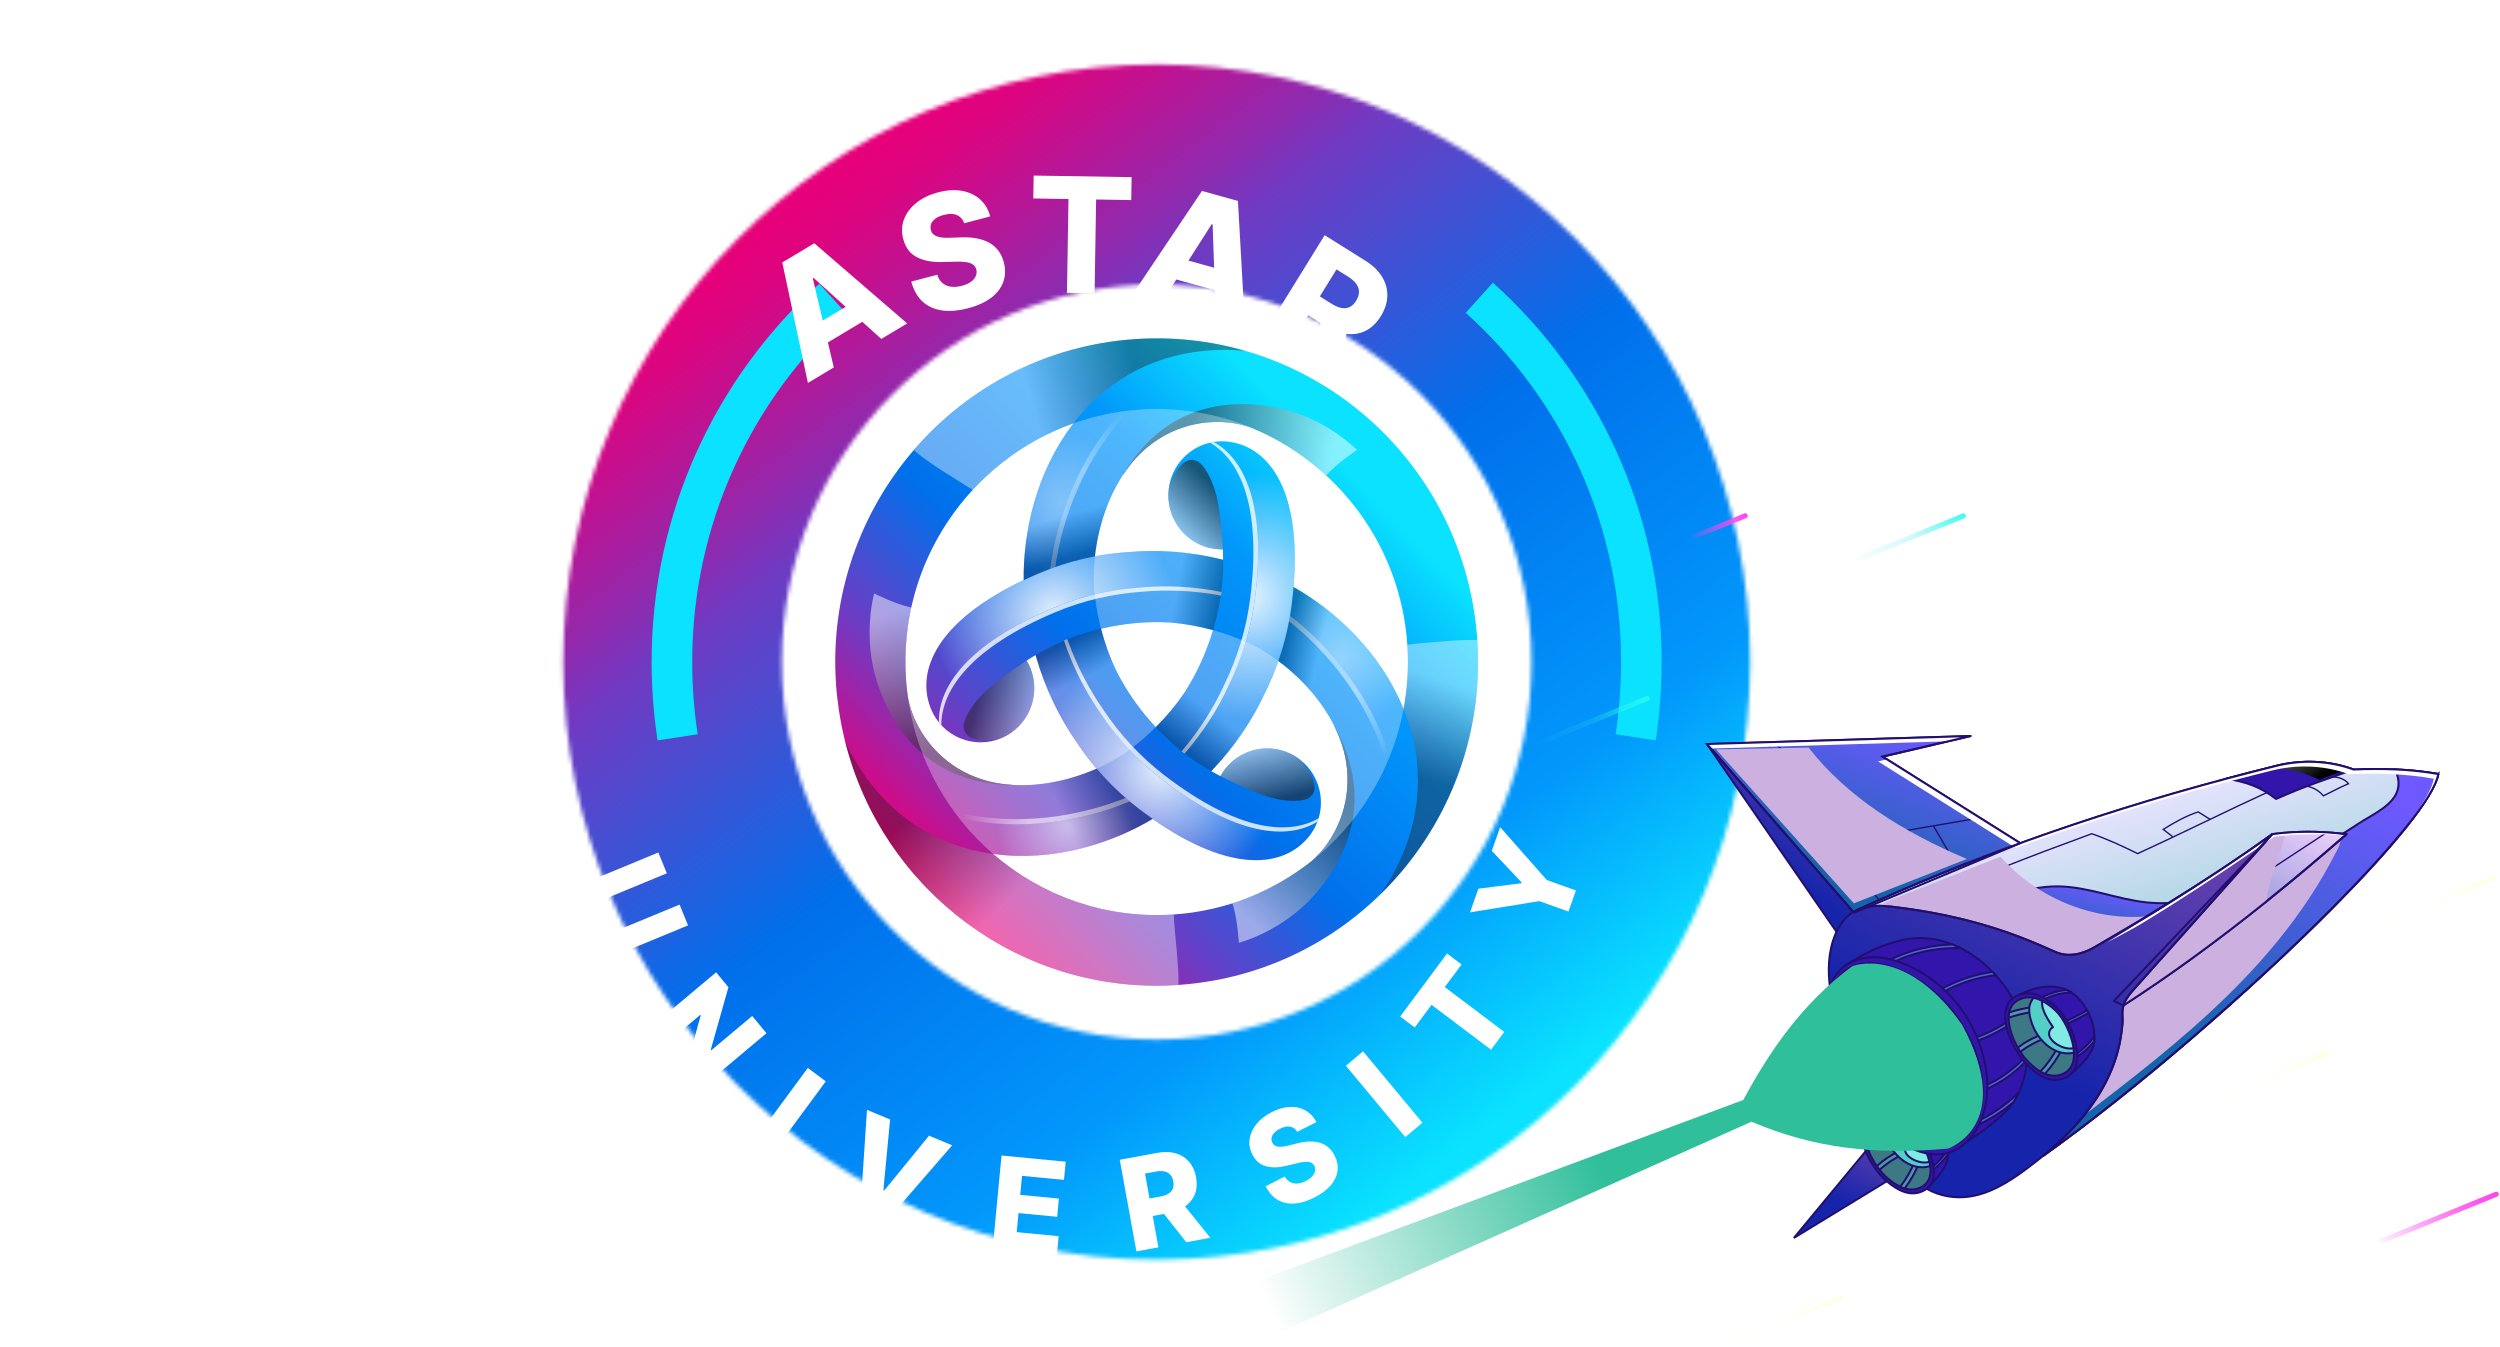 <svg width="616" height="332" viewBox="0 0 616 332" fill="none" xmlns="http://www.w3.org/2000/svg">
<g clip-path="url(#clip0_3768_6450)">
<path d="M285 325.248C373.918 325.248 446 252.663 446 163.124C446 73.585 373.918 1 285 1C196.082 1 124 73.585 124 163.124C124 252.663 196.082 325.248 285 325.248Z" fill="white"/>
<mask id="mask0_3768_6450" style="mask-type:luminance" maskUnits="userSpaceOnUse" x="138" y="15" width="294" height="296">
<path d="M285 15.882C204.244 15.882 138.779 81.805 138.779 163.124C138.779 244.444 204.244 310.366 285 310.366C365.756 310.366 431.221 244.444 431.221 163.124C431.221 81.805 365.756 15.882 285 15.882ZM285 256.129C233.992 256.129 192.64 214.489 192.64 163.124C192.64 111.76 233.992 70.12 285 70.12C336.008 70.12 377.36 111.76 377.36 163.124C377.36 214.489 336.008 256.129 285 256.129Z" fill="white"/>
</mask>
<g mask="url(#mask0_3768_6450)">
<path d="M441.06 11.092H130.897V330H441.06V11.092Z" fill="url(#paint0_linear_3768_6450)"/>
</g>
<path d="M166.974 181.677C166.045 175.629 165.562 169.432 165.562 163.124C165.562 127.574 180.878 95.626 205.23 73.609" stroke="#0AE2FF" stroke-width="10" stroke-miterlimit="10"/>
<path d="M364.496 73.361C389.005 95.386 404.438 127.441 404.438 163.124C404.438 169.435 403.955 175.629 403.026 181.677" stroke="#0AE2FF" stroke-width="10" stroke-miterlimit="10"/>
<g filter="url(#filter0_d_3768_6450)">
<path d="M212.752 49.672L219.071 79.35L225.446 75.53L223.994 69.373L232.471 64.295L237.154 68.515L243.529 64.695L220.646 44.939L212.748 49.67L212.752 49.672ZM222.728 63.99L220.278 53.595L220.47 53.479L228.379 60.606L222.728 63.99ZM265.993 46.761C265.392 45.962 264.642 45.314 263.748 44.813C262.854 44.315 261.818 43.955 260.639 43.734C259.461 43.513 258.152 43.433 256.706 43.496L254.191 43.58C253.527 43.612 252.919 43.603 252.367 43.555C251.816 43.507 251.331 43.41 250.914 43.265C250.496 43.12 250.153 42.911 249.886 42.644C249.619 42.377 249.441 42.032 249.349 41.609C249.226 41.1 249.257 40.61 249.441 40.141C249.627 39.672 249.976 39.247 250.494 38.869C251.01 38.49 251.699 38.187 252.564 37.958C253.867 37.613 254.945 37.626 255.795 37.996C256.645 38.366 257.247 39.037 257.596 40.009L263.99 38.318C263.52 36.593 262.678 35.19 261.465 34.106C260.249 33.025 258.757 32.327 256.99 32.016C255.223 31.704 253.268 31.831 251.127 32.398C249.032 32.952 247.26 33.808 245.813 34.967C244.365 36.124 243.348 37.472 242.759 39.012C242.17 40.551 242.105 42.182 242.562 43.898C243.103 46.01 244.223 47.501 245.921 48.374C247.619 49.247 249.736 49.643 252.271 49.563L255.336 49.478C256.403 49.447 257.301 49.485 258.024 49.588C258.749 49.691 259.317 49.891 259.729 50.183C260.142 50.475 260.42 50.884 260.566 51.405C260.704 51.969 260.658 52.514 260.431 53.038C260.203 53.563 259.804 54.03 259.234 54.443C258.663 54.855 257.928 55.179 257.03 55.419C256.05 55.677 255.148 55.751 254.327 55.639C253.504 55.528 252.804 55.229 252.225 54.743C251.647 54.258 251.214 53.574 250.926 52.693L244.532 54.384C245.125 56.55 246.084 58.218 247.408 59.388C248.733 60.557 250.343 61.264 252.244 61.506C254.143 61.748 256.249 61.565 258.559 60.953C260.861 60.345 262.741 59.489 264.197 58.387C265.655 57.284 266.655 55.989 267.198 54.499C267.742 53.01 267.79 51.386 267.341 49.628C267.042 48.517 266.591 47.562 265.987 46.763L265.993 46.761ZM274.601 33.9L283.274 34.041L282.903 57.154L289.708 57.266L290.08 34.155L298.738 34.296L298.83 28.652L274.693 28.259L274.601 33.902V33.9ZM316.17 32.043L299.292 57.192L306.444 59.178L309.849 53.858L319.358 56.496L319.579 62.821L326.731 64.806L325.029 34.502L316.168 32.043H316.17ZM312.826 49.207L318.574 40.227L318.79 40.286L319.163 50.966L312.826 49.207ZM360.515 53.162C359.598 51.677 358.232 50.366 356.416 49.228L346.4 42.949L331.308 67.366L337.17 71.039L342.335 62.682L345.337 64.562L344.604 75.698L350.998 79.705L351.714 67.259C353.431 67.482 355.017 67.236 356.471 66.521C357.935 65.801 359.188 64.594 360.235 62.901C361.267 61.23 361.799 59.562 361.837 57.892C361.873 56.222 361.432 54.645 360.515 53.16V53.162ZM354.16 59.096C353.695 59.851 353.158 60.372 352.552 60.66C351.946 60.949 351.274 61.022 350.534 60.883C349.793 60.745 348.98 60.398 348.096 59.844L345.207 58.033L349.318 51.38L352.207 53.191C353.083 53.74 353.745 54.327 354.19 54.954C354.635 55.581 354.858 56.239 354.858 56.927C354.858 57.617 354.626 58.338 354.158 59.093L354.16 59.096Z" fill="white"/>
</g>
<g filter="url(#filter1_d_3768_6450)">
<path d="M187.45 207.894L174.294 213.33C173.567 213.63 172.853 213.736 172.151 213.645C171.449 213.555 170.818 213.29 170.26 212.846C169.702 212.402 169.268 211.796 168.955 211.031C168.641 210.263 168.529 209.522 168.614 208.809C168.7 208.096 168.963 207.461 169.402 206.904C169.84 206.346 170.423 205.919 171.15 205.618L184.306 200.183L182.215 195.053L168.616 200.671C167.045 201.321 165.83 202.259 164.971 203.485C164.113 204.712 163.641 206.132 163.555 207.741C163.469 209.35 163.793 211.058 164.528 212.861C165.255 214.644 166.21 216.077 167.394 217.162C168.579 218.247 169.905 218.927 171.376 219.198C172.846 219.472 174.367 219.282 175.938 218.632L189.536 213.014L187.45 207.894ZM205.345 235.334L195.256 243.794L195.135 243.647L199.486 228.247L196.453 224.579L178.942 239.263L182.466 243.525L192.571 235.05L192.663 235.161L188.36 250.653L191.352 254.269L208.863 239.585L205.345 235.332V235.334ZM205.468 266.57L209.892 269.875L223.47 251.446L219.046 248.142L205.468 266.57ZM237.829 278.402L237.654 278.329L239.321 260.836L233.624 258.466L232.024 282.63L238.8 285.451L254.611 267.203L248.915 264.833L237.829 278.404V278.402ZM264.606 292.556L280.423 294.077L280.849 289.593L270.516 288.6L270.961 283.905L280.486 284.82L280.912 280.325L271.387 279.41L271.832 274.725L282.165 275.718L282.592 271.234L266.775 269.713L264.608 292.556H264.606ZM314.42 279.244C314.9 278.028 314.998 276.637 314.714 275.072C314.434 273.531 313.86 272.256 312.991 271.25C312.122 270.245 311.021 269.551 309.688 269.17C308.356 268.789 306.852 268.754 305.172 269.063L295.912 270.769L300.013 293.341L305.431 292.342L304.028 284.616L306.802 284.105L312.304 291.076L318.213 289.986L312.003 282.249C313.135 281.452 313.941 280.451 314.418 279.244H314.42ZM308.982 277.9C308.778 278.396 308.42 278.804 307.909 279.122C307.397 279.439 306.733 279.675 305.916 279.824L303.246 280.316L302.129 274.166L304.8 273.674C305.611 273.524 306.313 273.514 306.91 273.644C307.508 273.773 307.99 274.042 308.358 274.448C308.725 274.854 308.974 275.407 309.099 276.105C309.227 276.804 309.187 277.401 308.984 277.897L308.982 277.9ZM347.326 267.729C346.722 267.208 346.031 266.827 345.249 266.589C344.468 266.352 343.601 266.244 342.645 266.272C341.69 266.299 340.654 266.457 339.536 266.749L337.587 267.239C337.074 267.376 336.597 267.471 336.161 267.527C335.722 267.582 335.329 267.588 334.978 267.546C334.627 267.502 334.327 267.399 334.074 267.235C333.821 267.071 333.625 266.831 333.483 266.518C333.301 266.141 333.245 265.754 333.312 265.357C333.378 264.959 333.581 264.568 333.921 264.187C334.262 263.804 334.749 263.451 335.384 263.127C336.342 262.639 337.186 262.466 337.911 262.612C338.636 262.757 339.217 263.179 339.651 263.878L344.357 261.48C343.706 260.214 342.814 259.261 341.686 258.621C340.558 257.982 339.279 257.689 337.849 257.744C336.418 257.799 334.914 258.228 333.339 259.031C331.797 259.818 330.556 260.784 329.62 261.93C328.683 263.076 328.114 264.301 327.912 265.601C327.709 266.901 327.928 268.184 328.572 269.446C329.345 271.002 330.466 271.976 331.937 272.372C333.408 272.765 335.125 272.717 337.09 272.226L339.465 271.644C340.295 271.44 340.999 271.318 341.581 271.276C342.164 271.234 342.64 271.293 343.01 271.452C343.38 271.61 343.666 271.881 343.867 272.264C344.067 272.681 344.124 273.114 344.032 273.562C343.942 274.01 343.708 274.444 343.332 274.86C342.956 275.279 342.436 275.655 341.776 275.992C341.055 276.36 340.364 276.568 339.703 276.621C339.043 276.673 338.448 276.558 337.915 276.276C337.383 275.994 336.932 275.533 336.56 274.894L331.853 277.292C332.676 278.882 333.702 280.02 334.93 280.71C336.159 281.4 337.533 281.677 339.054 281.547C340.577 281.416 342.187 280.918 343.89 280.051C345.584 279.189 346.908 278.204 347.861 277.098C348.815 275.994 349.379 274.814 349.557 273.56C349.734 272.306 349.5 271.032 348.857 269.736C348.439 268.92 347.927 268.251 347.326 267.729ZM351.629 247.605L366.266 265.192L370.487 261.629L355.85 244.042L351.629 247.605ZM380.132 222.644L376.551 219.943L365.004 235.466L368.584 238.167L372.733 232.589L387.39 243.645L390.645 239.267L375.987 228.212L380.129 222.642L380.132 222.644ZM401.137 201.843L389.636 188.81L387.572 194.647L394.94 202.438L394.873 202.627L384.274 203.976L382.21 209.813L399.303 207.034L406.472 209.604L408.308 204.411L401.139 201.841L401.137 201.843Z" fill="white"/>
</g>
<path d="M364.012 157.712C361.043 113.771 323.262 80.572 279.625 83.561C257.886 85.05 238.8 95.241 225.482 110.525L225.444 110.498C225.354 110.622 225.271 110.746 225.181 110.872C211.95 126.229 204.509 146.65 205.988 168.538C206.128 170.623 206.373 172.676 206.667 174.71C206.68 174.803 206.694 174.893 206.707 174.986C206.905 176.328 207.137 177.657 207.4 178.976C207.4 178.976 207.4 178.976 207.4 178.978C207.404 179.001 207.411 179.026 207.415 179.049C207.655 180.244 207.923 181.426 208.213 182.598V182.602C217.36 219.333 251.534 245.346 290.37 242.687C334.007 239.698 366.976 201.653 364.007 157.712H364.012ZM346.772 158.892C347.138 164.302 346.799 169.599 345.843 174.695C345.83 174.666 345.822 174.636 345.809 174.607C340.067 160.474 328.71 150.272 318.723 144.635C320.745 120.689 312.678 110.601 303.545 108.958C303.296 108.91 303.048 108.87 302.793 108.838C295.547 107.902 288.919 113.06 287.991 120.357C287.062 127.653 292.184 134.328 299.43 135.264C300.063 135.344 300.687 135.367 301.306 135.356C301.345 136.164 301.37 137.024 301.379 137.92C292.936 135.813 285.044 135.401 277.848 136.053C275.157 136.234 272.465 136.574 269.787 137.079C270.685 128.993 273.697 119.915 279.544 113.272C285.194 106.85 293.598 103.169 302.762 104.114C304.5 104.292 306.352 104.722 308.021 105.287C308.099 105.313 308.18 105.336 308.255 105.361C308.255 105.361 308.257 105.357 308.26 105.357C329.489 114.065 345.111 134.353 346.77 158.894L346.772 158.892ZM291.572 171.073C291.572 171.073 291.559 171.09 291.555 171.098C289.664 173.843 287.417 176.548 284.778 179.167C280.824 174.931 277.647 170.366 275.237 165.646C275.113 165.394 274.982 165.152 274.861 164.895C274.856 164.887 274.852 164.876 274.848 164.868C273.432 161.847 272.229 158.532 271.297 154.921C276.924 153.587 282.443 153.097 287.713 153.356C287.993 153.375 288.265 153.379 288.547 153.404C288.557 153.404 288.568 153.404 288.578 153.406C291.879 153.682 295.325 154.287 298.891 155.278C297.224 160.85 294.887 165.907 292.031 170.373C291.874 170.606 291.734 170.842 291.574 171.075L291.572 171.073ZM264.51 104.299C264.496 104.318 264.479 104.337 264.464 104.356C255.185 116.423 252.088 131.419 252.232 142.946C230.629 153.156 225.985 165.236 229.139 174.018C229.223 174.258 229.313 174.498 229.411 174.733C232.229 181.521 239.978 184.72 246.719 181.883C253.46 179.045 256.637 171.241 253.819 164.454C253.573 163.862 253.278 163.305 252.961 162.771C253.644 162.327 254.377 161.87 255.156 161.41C257.565 169.828 261.13 176.948 265.289 182.897C266.787 185.149 268.425 187.322 270.192 189.401C262.787 192.661 253.473 194.575 244.833 192.798C236.484 191.081 229.118 185.593 225.348 177.129C224.634 175.524 224.076 173.694 223.727 171.954C223.512 170.436 223.332 168.907 223.228 167.352C221.298 138.785 238.898 113.352 264.512 104.297L264.51 104.299ZM289.201 225.328C272.354 226.482 256.606 220.696 244.706 210.41C259.722 212.467 274.169 207.671 284.01 201.784C303.601 215.53 316.316 213.54 322.295 206.396C322.46 206.205 322.621 206.007 322.775 205.801C327.204 199.949 326.082 191.59 320.271 187.133C314.459 182.674 306.158 183.803 301.73 189.655C301.345 190.166 301.013 190.7 300.71 191.245C299.992 190.875 299.238 190.465 298.459 190.021C304.497 183.709 308.803 177.028 311.842 170.421C313.033 167.983 314.085 165.465 314.99 162.878C321.501 167.703 327.809 174.874 330.602 183.301C333.299 191.441 332.265 200.608 326.869 208.128C325.846 209.554 324.551 210.955 323.23 212.128C323.212 212.145 323.193 212.164 323.174 212.181C313.734 219.65 302.058 224.448 289.203 225.328H289.201Z" fill="url(#paint1_linear_3768_6450)"/>
<path style="mix-blend-mode:overlay" opacity="0.9" d="M303.547 108.958C303.299 108.91 303.05 108.87 302.795 108.838C301.513 108.672 300.253 108.708 299.037 108.901C306.614 113.051 312.137 124.616 309.233 147.426C308.27 154.982 306.039 162.171 302.818 168.768C300.207 174.441 296.656 180.166 291.883 185.671C294.176 187.402 296.411 188.852 298.459 190.021C304.498 183.709 308.803 177.028 311.842 170.421C315.063 163.825 317.294 156.635 318.257 149.079C321.714 121.919 313.225 110.698 303.549 108.958H303.547Z" fill="url(#paint2_radial_3768_6450)"/>
<g style="mix-blend-mode:overlay" opacity="0.8">
<path d="M309.233 147.426C312.137 124.616 306.614 113.051 299.037 108.901C298.741 108.947 298.45 109.013 298.162 109.078C305.58 113.371 310.917 124.925 308.051 147.426C307.088 154.982 304.857 162.171 301.636 168.768C299.113 174.254 295.699 179.786 291.16 185.122C291.402 185.309 291.641 185.49 291.881 185.671C296.656 180.168 300.207 174.441 302.816 168.768C306.037 162.171 308.268 154.982 309.231 147.426H309.233Z" fill="white"/>
</g>
<path style="mix-blend-mode:overlay" opacity="0.5" d="M280.436 199.163C279.723 198.616 279.038 198.044 278.353 197.474C267.173 202.171 251.674 205.116 236.283 201.521C238.802 204.756 241.616 207.743 244.706 210.412C259.722 212.469 274.169 207.673 284.01 201.786C282.842 200.965 281.654 200.099 280.436 199.165V199.163Z" fill="url(#paint3_radial_3768_6450)"/>
<path style="mix-blend-mode:overlay" opacity="0.6" d="M278.353 197.474C278.011 197.188 277.666 196.906 277.33 196.613C266.064 201.146 250.494 203.858 235.139 200.002C235.513 200.513 235.893 201.02 236.281 201.519C251.672 205.115 267.172 202.171 278.351 197.471L278.353 197.474Z" fill="url(#paint4_linear_3768_6450)"/>
<path style="mix-blend-mode:overlay" opacity="0.9" d="M229.143 174.033C229.227 174.273 229.317 174.512 229.415 174.748C229.914 175.949 230.574 177.03 231.347 177.994C231.128 169.311 238.311 158.711 259.382 149.839C266.361 146.9 273.659 145.251 280.943 144.761C287.126 144.202 293.827 144.435 300.948 145.846C301.291 142.982 301.421 140.306 301.402 137.937C292.952 135.828 285.054 135.413 277.854 136.065C270.57 136.555 263.271 138.205 256.292 141.143C231.205 151.709 225.799 164.721 229.141 174.031L229.143 174.033Z" fill="url(#paint5_radial_3768_6450)"/>
<g style="mix-blend-mode:overlay" opacity="0.8">
<path d="M259.382 149.841C238.312 158.713 231.128 169.313 231.347 177.996C231.535 178.229 231.736 178.452 231.939 178.671C231.922 170.055 239.189 159.624 259.973 150.872C266.952 147.933 274.251 146.284 281.535 145.794C287.513 145.253 293.98 145.461 300.836 146.753C300.878 146.448 300.911 146.149 300.947 145.851C293.826 144.439 287.127 144.206 280.941 144.765C273.658 145.255 266.359 146.904 259.38 149.843L259.382 149.841Z" fill="white"/>
</g>
<path style="mix-blend-mode:overlay" opacity="0.4" d="M318.276 149.084C318.163 149.978 318.013 150.861 317.864 151.744C327.494 159.146 337.777 171.191 342.379 186.409C343.902 182.594 345.063 178.648 345.815 174.62C340.077 160.495 328.728 150.295 318.744 144.656C318.623 146.084 318.472 147.554 318.278 149.084H318.276Z" fill="url(#paint6_radial_3768_6450)"/>
<path style="mix-blend-mode:overlay" opacity="0.5" d="M317.864 151.747C317.789 152.188 317.718 152.63 317.635 153.07C327.166 160.627 337.282 172.851 341.644 188.168C341.897 187.585 342.141 187.001 342.377 186.412C337.775 171.193 327.492 159.149 317.862 151.747H317.864Z" fill="url(#paint7_linear_3768_6450)"/>
<path style="mix-blend-mode:overlay" opacity="0.9" d="M322.303 206.378C322.468 206.186 322.629 205.989 322.783 205.782C323.567 204.747 324.168 203.631 324.609 202.474C317.252 207.007 304.543 206.041 286.379 192.104C280.363 187.486 275.295 181.946 271.232 175.84C267.658 170.726 264.51 164.767 262.164 157.851C259.528 158.985 257.164 160.209 255.135 161.41C257.544 169.834 261.139 176.927 265.3 182.88C269.363 188.988 274.43 194.529 280.446 199.144C302.076 215.74 315.97 213.946 322.305 206.378H322.303Z" fill="url(#paint8_radial_3768_6450)"/>
<g style="mix-blend-mode:overlay" opacity="0.8">
<path d="M286.379 192.103C304.543 206.041 317.252 207.006 324.609 202.473C324.716 202.192 324.808 201.908 324.893 201.622C317.492 205.942 304.888 204.821 286.968 191.073C280.952 186.456 275.884 180.915 271.821 174.809C268.366 169.866 265.314 164.121 262.994 157.497C262.712 157.613 262.438 157.733 262.16 157.853C264.506 164.767 267.656 170.728 271.228 175.842C275.291 181.95 280.358 187.491 286.374 192.106L286.379 192.103Z" fill="white"/>
</g>
<path style="mix-blend-mode:overlay" opacity="0.3" d="M256.282 141.122C257.107 140.775 257.943 140.463 258.776 140.15C260.326 128.051 265.544 113.062 276.331 101.438C272.289 102.019 268.314 102.978 264.473 104.337C255.194 116.404 252.096 131.4 252.24 142.927C253.529 142.317 254.87 141.715 256.282 141.12V141.122Z" fill="url(#paint9_radial_3768_6450)"/>
<path style="mix-blend-mode:overlay" opacity="0.4" d="M258.776 140.15C259.194 139.995 259.61 139.835 260.028 139.69C261.761 127.599 267.215 112.666 278.207 101.2C277.58 101.27 276.954 101.35 276.331 101.438C265.542 113.062 260.326 128.051 258.776 140.15Z" fill="url(#paint10_linear_3768_6450)"/>
<path style="mix-blend-mode:multiply" opacity="0.4" d="M279.625 83.561C257.886 85.05 238.8 95.241 225.482 110.525C225.381 110.641 225.281 110.756 225.181 110.872C227.773 113.461 236.248 118.569 239.684 120.697C246.429 113.394 254.906 107.696 264.512 104.299C265.183 103.428 265.878 102.57 266.616 101.732C275.562 91.566 287.778 86.194 301.949 86.194C303.526 86.194 306.739 86.447 306.808 86.453C298.218 83.969 289.063 82.915 279.629 83.561H279.625Z" fill="url(#paint11_linear_3768_6450)"/>
<path style="mix-blend-mode:multiply" opacity="0.4" d="M289.201 225.328C272.354 226.482 256.606 220.696 244.706 210.41C243.599 210.258 242.487 210.075 241.376 209.846C228.16 207.126 217.431 199.16 210.346 186.803C209.556 185.427 208.852 184.026 208.215 182.602C217.362 219.333 251.536 245.346 290.373 242.685C290.546 238.657 289.366 229.314 289.201 225.325V225.328Z" fill="url(#paint12_linear_3768_6450)"/>
<path style="mix-blend-mode:multiply" opacity="0.4" d="M364.012 157.712C361.578 157.462 349.695 158.406 346.772 158.892C347.138 164.302 346.799 169.599 345.843 174.695C346.252 175.709 346.641 176.738 346.992 177.792C351.261 190.675 349.774 204.015 342.688 216.373C341.913 217.724 341.08 219.015 340.192 220.26C340.176 220.283 340.157 220.311 340.142 220.332C340.142 220.332 340.178 220.3 340.198 220.281C356.285 204.522 365.654 182.026 364.012 157.712Z" fill="url(#paint13_linear_3768_6450)"/>
<path style="mix-blend-mode:multiply" opacity="0.5" d="M302.764 104.114C304.502 104.292 306.355 104.722 308.024 105.287C308.101 105.313 308.182 105.336 308.258 105.361C308.258 105.361 308.26 105.357 308.262 105.357C315.095 108.159 321.34 112.168 326.732 117.124C326.744 117.134 326.755 117.14 326.767 117.151C329.366 114.16 334.371 110.872 334.371 110.872C334.371 110.872 326.709 102.98 314.99 100.531C306.787 98.817 288.282 97.155 276.613 117.153C276.613 117.153 276.659 117.109 276.728 117.046C277.591 115.731 278.51 114.454 279.548 113.274C285.199 106.852 293.602 103.171 302.766 104.116L302.764 104.114Z" fill="url(#paint14_linear_3768_6450)"/>
<path style="mix-blend-mode:multiply" opacity="0.5" d="M326.867 208.121C325.844 209.548 324.549 210.948 323.229 212.122C323.168 212.177 323.107 212.236 323.047 212.288C323.047 212.288 323.047 212.293 323.049 212.295C317.223 216.851 310.654 220.294 303.693 222.52C303.679 222.526 303.666 222.53 303.652 222.536C304.926 226.3 305.25 232.307 305.25 232.307C305.25 232.307 315.867 229.57 323.834 220.576C329.412 214.278 340.092 198.974 328.729 178.797C328.729 178.797 328.743 178.86 328.764 178.951C329.462 180.36 330.101 181.799 330.598 183.294C333.295 191.435 332.261 200.602 326.865 208.121H326.867Z" fill="url(#paint15_linear_3768_6450)"/>
<path style="mix-blend-mode:multiply" opacity="0.5" d="M225.375 177.154C224.661 175.549 224.103 173.717 223.754 171.98C223.737 171.9 223.717 171.818 223.702 171.738C223.702 171.738 223.698 171.738 223.696 171.738C222.691 164.378 223.013 156.927 224.579 149.746C224.581 149.732 224.583 149.717 224.586 149.702C220.713 148.932 215.384 146.212 215.384 146.212C215.384 146.212 212.428 156.841 216.18 168.284C218.808 176.296 226.631 193.263 249.662 193.441C249.662 193.441 249.602 193.422 249.512 193.395C247.95 193.298 246.393 193.136 244.86 192.823C236.511 191.107 229.146 185.619 225.375 177.154Z" fill="url(#paint16_linear_3768_6450)"/>
<path style="mix-blend-mode:multiply" opacity="0.6" d="M299.432 135.264C300.065 135.344 300.69 135.367 301.308 135.356C301.308 135.356 300.894 127.071 299.883 122.818C298.872 118.567 297.383 115.75 295.745 114.158C294.573 113.016 290.87 111.594 287.991 120.354C287.062 127.651 292.184 134.326 299.43 135.262L299.432 135.264Z" fill="url(#paint17_linear_3768_6450)"/>
<path style="mix-blend-mode:multiply" opacity="0.5" d="M253.824 164.468C253.577 163.877 253.283 163.32 252.965 162.785C252.965 162.785 246.045 167.289 242.895 170.297C239.742 173.303 238.067 176.012 237.516 178.235C237.121 179.83 237.75 183.767 246.723 181.9C253.464 179.062 256.641 171.258 253.824 164.47V164.468Z" fill="url(#paint18_linear_3768_6450)"/>
<path style="mix-blend-mode:multiply" opacity="0.6" d="M301.74 189.634C301.356 190.145 301.024 190.68 300.721 191.224C300.721 191.224 308.055 195.006 312.216 196.252C316.377 197.497 319.544 197.604 321.733 196.973C323.302 196.521 326.374 194.003 320.279 187.112C314.468 182.653 306.167 183.782 301.738 189.634H301.74Z" fill="url(#paint19_linear_3768_6450)"/>
<path style="mix-blend-mode:multiply" opacity="0.3" d="M298.891 155.276C297.224 160.848 294.887 165.905 292.031 170.371C291.875 170.604 291.735 170.84 291.574 171.073C291.568 171.082 291.561 171.09 291.557 171.098C289.667 173.843 287.419 176.548 284.781 179.167C286.594 181.109 288.555 182.991 290.707 184.775C293.412 186.925 296.061 188.652 298.459 190.019C304.498 183.706 308.803 177.026 311.842 170.419C313.033 167.981 314.086 165.463 314.99 162.876C312.204 160.81 309.381 159.168 306.781 158.051C304.09 156.896 301.463 155.989 298.893 155.276H298.891Z" fill="url(#paint20_linear_3768_6450)"/>
<path style="mix-blend-mode:multiply" opacity="0.3" d="M244.706 210.41C259.723 212.467 274.169 207.671 284.01 201.784C282.842 200.963 281.654 200.097 280.436 199.163C276.638 196.247 273.219 192.964 270.192 189.403C262.787 192.663 253.473 194.577 244.833 192.8C236.484 191.083 229.118 185.595 225.348 177.131C224.634 175.526 224.076 173.696 223.727 171.957C225.908 187.373 233.635 200.841 244.706 210.41Z" fill="url(#paint21_linear_3768_6450)"/>
<path style="mix-blend-mode:multiply" opacity="0.3" d="M284.781 179.167C280.827 174.931 277.649 170.366 275.239 165.646C275.116 165.394 274.984 165.152 274.863 164.895C274.859 164.887 274.854 164.876 274.85 164.868C273.434 161.847 272.231 158.532 271.299 154.921C268.728 155.531 266.135 156.298 263.531 157.281C260.337 158.562 257.531 160.007 255.158 161.41C257.567 169.828 261.133 176.948 265.292 182.897C266.789 185.149 268.427 187.322 270.194 189.401C273.369 188.002 276.198 186.361 278.462 184.649C280.795 182.884 282.888 181.048 284.783 179.167H284.781Z" fill="url(#paint22_linear_3768_6450)"/>
<path style="mix-blend-mode:multiply" opacity="0.3" d="M264.464 104.356C255.185 116.423 252.088 131.419 252.232 142.946C253.525 142.334 254.872 141.728 256.291 141.13C260.692 139.277 265.218 137.939 269.791 137.079C270.689 128.993 273.701 119.915 279.548 113.272C285.198 106.85 293.602 103.169 302.766 104.114C304.504 104.292 306.357 104.722 308.026 105.287C308.103 105.313 308.184 105.336 308.26 105.361C308.26 105.361 308.262 105.357 308.264 105.357C299.821 101.892 290.492 100.256 280.799 100.921C275.107 101.31 269.651 102.483 264.512 104.301C264.498 104.32 264.481 104.339 264.466 104.358L264.464 104.356Z" fill="url(#paint23_linear_3768_6450)"/>
<path style="mix-blend-mode:multiply" opacity="0.3" d="M345.811 174.607C340.069 160.474 328.712 150.272 318.725 144.635C318.604 146.069 318.451 147.544 318.257 149.079C317.651 153.844 316.538 158.461 314.99 162.878C321.501 167.703 327.809 174.874 330.602 183.301C333.299 191.441 332.265 200.608 326.869 208.128C325.846 209.554 324.551 210.955 323.231 212.128C323.212 212.145 323.193 212.164 323.174 212.181C334.801 202.978 343.025 189.716 345.845 174.695C345.832 174.666 345.824 174.636 345.811 174.607Z" fill="url(#paint24_linear_3768_6450)"/>
<path style="mix-blend-mode:multiply" opacity="0.3" d="M269.743 146.671C270.094 149.588 270.627 152.329 271.297 154.921C276.924 153.587 282.443 153.097 287.713 153.356C287.993 153.375 288.265 153.379 288.547 153.404C288.557 153.404 288.568 153.404 288.578 153.406C291.879 153.682 295.325 154.288 298.891 155.278C299.654 152.729 300.289 150.083 300.746 147.317C301.243 143.88 301.402 140.699 301.381 137.923C292.938 135.815 285.046 135.403 277.85 136.055C275.159 136.236 272.467 136.576 269.789 137.081C269.405 140.55 269.4 143.84 269.741 146.673L269.743 146.671Z" fill="url(#paint25_linear_3768_6450)"/>
</g>
<path d="M420.602 183.331L485.587 181.351L463.872 186.434L497.778 207.752L456.813 224.9L420.602 183.331Z" fill="url(#paint26_linear_3768_6450)" stroke="#220E6E" stroke-width="0.5"/>
<path d="M452.52 229.608L420.603 183.331L456.813 224.9L452.52 229.608Z" fill="url(#paint27_linear_3768_6450)" stroke="#220E6E" stroke-width="0.5"/>
<path d="M600.801 190.705C599.809 196.348 589.462 208.862 574.876 223.562C554.664 243.936 526.313 268.497 503.461 284.775C508.383 280.728 512.907 276.177 516.404 270.867C518.799 267.23 520.688 263.239 521.824 259.025C522.405 256.892 522.707 254.746 522.947 252.552C523.144 250.72 522.637 248.924 523.402 247.166C524.014 245.755 525.054 244.579 526.081 243.429C532.997 235.684 539.907 227.938 546.818 220.188C551.18 215.305 555.543 210.414 559.905 205.527C551.574 211.533 543.037 217.146 534.338 222.518C528.311 226.251 522.204 229.861 516.037 233.424C514.489 234.315 512.802 234.98 511.089 235.198C509.532 235.391 507.954 235.229 506.433 234.556C502.526 232.812 498.605 231.151 494.557 229.739C490.863 228.458 487.122 227.365 483.354 226.452C477.706 225.075 471.98 224.091 466.184 223.418C463.649 223.13 461.035 223.051 458.6 223.812C458.308 223.903 458.019 224.013 457.739 224.139C483.948 212.15 513.484 201.248 548.562 191.876C552.61 190.801 556.732 189.743 560.928 188.699C567.174 187.156 573.761 187.392 579.807 189.573L579.912 189.612C583.325 189.455 586.7 189.433 590.039 189.577H590.044C593.685 189.735 597.274 190.097 600.801 190.718V190.705Z" fill="url(#paint28_linear_3768_6450)" stroke="#220E6E" stroke-width="0.5"/>
<path d="M494.561 229.73C490.867 228.449 487.126 227.356 483.358 226.443C490.771 222.146 498.635 218.317 507.102 218.409C514.493 218.483 521.535 221.578 528.887 222.347C530.714 222.54 532.537 222.588 534.347 222.509C528.319 226.242 522.212 229.852 516.045 233.415C514.497 234.307 512.81 234.971 511.097 235.19C509.541 235.382 507.963 235.22 506.441 234.547C502.534 232.803 498.613 231.142 494.565 229.73H494.561Z" fill="url(#paint29_linear_3768_6450)" stroke="#220E6E" stroke-width="0.5"/>
<path d="M600.801 190.705C599.809 196.348 589.462 208.862 574.876 223.562C554.664 243.936 526.313 268.497 503.461 284.775C508.383 280.728 512.907 276.177 516.404 270.867C518.799 267.23 520.687 263.239 521.824 259.025C522.405 256.892 522.707 254.746 522.947 252.552C523.144 250.72 522.637 248.924 523.402 247.166C524.014 245.755 525.054 244.579 526.081 243.429C532.996 235.684 539.907 227.938 546.818 220.188C553.978 217.946 560.915 214.401 567.581 210.917C572.249 208.478 576.812 205.833 581.192 202.909C584.431 200.754 590.17 198.341 590.905 194.123C591.171 192.576 590.848 190.928 590.039 189.577C593.681 189.73 597.269 190.093 600.797 190.709L600.801 190.705Z" fill="url(#paint30_linear_3768_6450)" stroke="#220E6E" stroke-width="0.5"/>
<g style="mix-blend-mode:multiply">
<path d="M549.265 244.92C537.721 256.298 524.809 266.176 511.932 276.024C515.298 267.802 518.663 259.58 522.025 251.358C522.912 249.186 523.817 246.992 525.176 245.081C526.947 242.594 529.416 240.706 531.86 238.879C537.577 234.604 543.395 230.456 549.204 226.308C553.82 223.016 558.436 219.725 563.048 216.429C565.316 214.812 567.585 213.194 569.853 211.573C571.938 210.082 574.286 207.787 576.629 206.839C576.935 206.716 576.419 208.272 576.432 208.233C576.135 209.077 575.615 209.903 575.208 210.698C574.412 212.25 573.582 213.78 572.712 215.292C568.175 223.191 562.645 230.504 556.57 237.275C554.214 239.897 551.77 242.446 549.261 244.92H549.265Z" fill="#CCB1E0"/>
</g>
<path d="M578.19 205.549C571.427 211.455 564.884 216.945 558.511 222.063C546.254 231.907 534.614 240.378 523.201 247.739L520.863 246.638L559.91 205.523C560.823 205.405 561.737 205.3 562.646 205.221C567.896 204.741 573.071 204.907 578.19 205.545V205.549Z" fill="url(#paint31_linear_3768_6450)" stroke="#220E6E" stroke-width="0.5"/>
<g style="mix-blend-mode:multiply">
<path d="M558.895 195.312C553.588 197.742 548.129 200.361 542.848 202.896C537.568 205.431 532.104 208.054 526.798 210.484L526.723 210.519L526.649 210.484C523.428 208.893 519.572 207.075 515.424 205.61C500.514 211.079 484.691 217.036 469.484 224.389L469.335 224.083C484.577 216.713 500.431 210.751 515.367 205.269L515.424 205.248L515.481 205.269C519.638 206.729 523.498 208.548 526.732 210.143C532.017 207.722 537.45 205.116 542.704 202.59C547.984 200.055 553.448 197.432 558.755 195.002L558.895 195.312V195.312Z" fill="#220E6E"/>
</g>
<g style="mix-blend-mode:multiply">
<path d="M544.554 202.065C544.034 201.777 543.527 201.445 543.033 201.126C542.565 200.824 542.084 200.509 541.599 200.238C538.495 201.287 535.807 202.848 533.316 204.378L535.475 206.056L535.265 206.323L532.721 204.343L532.931 204.216C535.514 202.625 538.312 200.981 541.568 199.893L541.638 199.867L541.704 199.902C542.224 200.19 542.731 200.522 543.225 200.841C543.715 201.156 544.217 201.484 544.724 201.768L544.558 202.065H544.554Z" fill="#220E6E"/>
</g>
<g style="mix-blend-mode:multiply">
<path d="M578.942 193.183L578.728 193.271C577.421 193.804 575.926 194.56 574.483 195.29C573.814 195.627 573.167 195.954 572.564 196.247L572.451 196.304L572.363 196.208C570.755 194.416 569.509 194.123 567.45 193.633L567.105 193.55L567.183 193.218L567.529 193.301C569.614 193.795 570.886 194.101 572.529 195.885C573.098 195.609 573.705 195.299 574.33 194.984C575.703 194.289 577.115 193.577 578.382 193.043C577.469 192.042 576.109 191.566 574.234 191.592V191.251C576.323 191.221 577.818 191.793 578.797 193L578.942 193.179V193.183Z" fill="#220E6E"/>
</g>
<path d="M579.911 189.603C573.11 192.073 568.367 193.498 560.823 196.864C556.897 193.804 553.466 192.681 548.562 191.863C552.609 190.784 556.731 189.726 560.928 188.685C567.17 187.142 573.757 187.378 579.806 189.56L579.911 189.599V189.603Z" fill="#3215AB" stroke="#220E6E" stroke-width="0.5" stroke-linejoin="round"/>
<path style="mix-blend-mode:screen" d="M578.36 189.787C575.965 190.429 573.797 191.151 571.546 192.191C568.211 190.499 564.906 189.686 561.199 189.179C567.267 187.536 573.565 188.253 578.36 189.787Z" fill="url(#paint32_linear_3768_6450)"/>
<g style="mix-blend-mode:multiply">
<path d="M530.565 225.612C516.709 227.4 502.118 221.587 492.93 211.07C484.07 214.562 475.205 218.055 466.345 221.547C464.444 222.295 462.621 223.602 460.649 224.135C477.308 225.508 493.179 230.604 507.884 238.555C509.505 239.43 511.276 240.374 513.09 240.037C514.191 239.832 515.144 239.176 516.058 238.529C521.325 234.787 525.674 229.831 530.57 225.612H530.565Z" fill="#CCB1E0"/>
</g>
<g style="mix-blend-mode:multiply">
<path d="M573.447 205.235L560.522 213.728C557.851 216.39 553.222 221.998 553.174 222.055L553.152 222.081L553.121 222.098C553.03 222.146 543.907 226.723 539.173 228.546L539.051 228.227C543.623 226.465 552.335 222.111 552.933 221.81C553.292 221.377 557.676 216.079 560.307 213.461L573.259 204.946L573.447 205.23V205.235Z" fill="#220E6E"/>
</g>
<g style="mix-blend-mode:multiply">
<path d="M563.166 205.405C562.537 207.473 561.916 209.54 561.287 211.608C560.303 214.855 558.73 218.378 558.546 221.757C558.542 221.858 558.533 221.963 558.516 222.063C546.259 231.907 534.619 240.378 523.206 247.739L520.867 246.638L559.914 205.523C560.828 205.405 561.741 205.3 562.651 205.221C562.83 205.274 563.005 205.331 563.171 205.401L563.166 205.405Z" fill="#CCB1E0"/>
</g>
<path d="M469.288 288.373L442.008 305.031L463.382 279.229L469.288 288.373Z" fill="url(#paint33_linear_3768_6450)" stroke="#220E6E" stroke-width="0.5"/>
<path d="M511.088 235.19C509.532 235.391 507.954 235.225 506.432 234.547C502.525 232.803 498.604 231.142 494.56 229.734C485.329 226.526 475.861 224.529 466.183 223.414C463.652 223.121 461.038 223.047 458.608 223.803C453.717 225.328 451.492 230.731 450.841 235.456C450.242 239.832 450.906 244.282 451.855 248.596C453.734 257.154 456.764 265.438 460.531 273.341C463.705 280.002 467.119 287.708 473.378 292.058C476.595 294.296 480.42 295.297 484.323 294.947C489.923 294.444 494.91 291.293 499.417 287.931C505.89 283.11 511.966 277.598 516.412 270.862C518.807 267.225 520.695 263.23 521.832 259.021C522.409 256.888 522.715 254.737 522.951 252.543C523.148 250.711 522.64 248.915 523.405 247.158C524.022 245.746 525.062 244.57 526.089 243.425C537.362 230.792 548.64 218.155 559.913 205.523C545.812 215.69 531.099 224.721 516.04 233.415C514.493 234.307 512.805 234.967 511.092 235.19H511.088Z" fill="url(#paint34_linear_3768_6450)" stroke="#220E6E" stroke-width="0.5"/>
<path d="M475.726 274.827C476.543 275.605 477.208 276.396 477.745 277.178C477.877 277.366 477.999 277.55 478.117 277.733C479.363 279.722 479.835 281.606 479.992 283.014C480.04 283.468 480.053 283.871 480.053 284.207V284.216C480.053 285.011 479.957 285.497 479.957 285.497C479.354 287.783 477.671 289.903 475.643 291.975L461.682 275.028C461.682 275.028 467.355 271.046 472.609 272.89C472.985 273.021 473.366 273.188 473.742 273.384C474.419 273.747 475.088 274.219 475.722 274.827H475.726Z" fill="#3215AB" stroke="#220E6E" stroke-width="0.5" stroke-linejoin="round"/>
<path d="M473.745 273.384C470.904 273.712 468.137 274.888 465.96 276.724L465.532 276.217C467.53 274.53 470.021 273.376 472.613 272.895C472.989 273.026 473.369 273.192 473.745 273.389V273.384Z" fill="#3215AB" stroke="#220E6E" stroke-width="0.5" stroke-linejoin="round"/>
<path d="M477.745 277.178C477.877 277.366 477.999 277.55 478.117 277.734C476.321 279.054 474.41 280.225 472.417 281.226L472.12 280.636C474.087 279.639 475.971 278.481 477.75 277.178H477.745Z" fill="#3215AB" stroke="#220E6E" stroke-width="0.5" stroke-linejoin="round"/>
<path d="M479.992 283.018C480.04 283.473 480.053 283.875 480.053 284.212V284.22C479.725 284.736 479.363 285.226 478.978 285.693C477.942 286.948 476.701 288.045 475.319 288.902L474.965 288.334C477.055 287.04 478.803 285.182 479.988 283.018H479.992Z" fill="#4966CE" stroke="#220E6E" stroke-width="0.5" stroke-linejoin="round"/>
<path d="M458.853 280.256C458.657 277.891 459.496 275.797 462.241 274.796C465.218 273.708 468.548 275.526 470.826 277.331C474.541 280.282 480.342 291.538 472.928 293.81C469.659 294.811 466.341 292.455 464.055 290.3C462.027 288.386 459.159 283.98 458.853 280.26V280.256Z" fill="#3215AB" stroke="#220E6E" stroke-width="0.5" stroke-linejoin="round"/>
<path d="M470.523 277.987C472.504 279.552 475.131 283.709 475.611 287.285C475.957 289.811 475.231 292.045 472.46 292.888C471.402 293.207 470.34 293.142 469.313 292.836C468.937 292.727 468.57 292.587 468.211 292.412C466.791 291.756 465.484 290.707 464.421 289.702C464.015 289.313 463.569 288.828 463.128 288.242C462.9 287.962 462.673 287.652 462.45 287.319C461.104 285.379 459.88 282.857 459.692 280.61C459.692 280.601 459.692 280.584 459.692 280.57C459.657 280.142 459.657 279.722 459.709 279.325C459.897 277.725 460.772 276.392 462.752 275.67C463.512 275.399 464.29 275.334 465.077 275.417C467.066 275.622 469.042 276.803 470.523 277.983V277.987Z" fill="#3D7985" stroke="#220E6E" stroke-width="0.5" stroke-linejoin="round"/>
<path d="M464.684 277.668L464.959 278.769C463.158 279.211 461.388 279.827 459.687 280.579C459.652 280.151 459.652 279.731 459.705 279.333C461.314 278.651 462.983 278.096 464.679 277.672L464.684 277.668Z" fill="#4B99A3" stroke="#220E6E" stroke-width="0.5" stroke-linejoin="round"/>
<path d="M468.128 283.569L468.601 284.6C466.585 285.523 464.745 286.747 463.124 288.242C462.896 287.962 462.669 287.651 462.446 287.319C464.138 285.785 466.048 284.526 468.124 283.569H468.128Z" fill="#4B99A3" stroke="#220E6E" stroke-width="0.5" stroke-linejoin="round"/>
<path d="M472.819 286.607C471.945 288.84 470.761 290.934 469.314 292.835C468.938 292.726 468.571 292.586 468.212 292.411C469.694 290.523 470.892 288.429 471.77 286.191L472.819 286.607V286.607Z" fill="#4B99A3" stroke="#220E6E" stroke-width="0.5" stroke-linejoin="round"/>
<path d="M470.525 277.987C472.313 279.403 474.638 282.944 475.42 286.262C475.499 286.603 475.573 286.948 475.613 287.285C474.975 287.512 474.301 287.617 473.624 287.621C473.078 287.621 472.531 287.56 472.007 287.433C470.621 287.101 469.353 286.375 468.265 285.453C467.024 284.404 466.01 283.084 465.315 281.611C464.672 280.26 463.99 278.324 464.405 276.833C464.55 276.331 464.768 275.845 465.078 275.417C465.778 275.491 466.473 275.688 467.15 275.959C468.396 276.449 469.568 277.218 470.529 277.983L470.525 277.987Z" fill="#53CFC5" stroke="#220E6E" stroke-width="0.5" stroke-linejoin="round"/>
<path d="M470.524 277.987C472.311 279.403 474.637 282.944 475.419 286.262C474.025 286.799 471.704 286.152 470.393 285.029C469.798 284.522 469.405 283.919 469.4 283.285C469.4 282.712 469.702 282.144 470.183 281.829C469.212 280.588 466.913 277.974 467.14 275.959C468.386 276.449 469.558 277.218 470.519 277.983L470.524 277.987Z" fill="#7FEBE2" stroke="#220E6E" stroke-width="0.5" stroke-linejoin="round"/>
<path d="M490.967 239.478C491.216 239.736 491.465 240.002 491.706 240.273C494.228 243.062 496.274 246.292 497.62 249.667C497.742 249.946 497.852 250.235 497.952 250.523C498.284 251.428 498.568 252.346 498.796 253.264C498.8 253.277 498.804 253.295 498.809 253.308C499.325 255.419 499.578 257.583 499.543 259.733C499.534 260.201 499.517 260.669 499.478 261.128C499.285 263.895 498.608 266.618 497.436 269.166C497.436 269.166 497.433 269.169 497.428 269.175C497.283 269.49 497.139 269.796 496.982 270.102C496.877 270.298 496.781 270.486 496.671 270.674C496.505 270.976 496.309 271.277 496.099 271.583C496.099 271.592 496.094 271.588 496.094 271.588C496.094 271.588 496.091 271.591 496.086 271.596L496.081 271.601C492.777 276.343 484.638 281.287 484.638 281.287C484.638 281.287 454.77 237.86 454.761 237.852C454.7 237.764 458.682 235.5 458.909 235.378C462.205 233.655 465.894 232.108 469.57 231.444C473.553 230.722 477.487 231.269 481.123 232.724C481.788 232.987 482.448 233.284 483.095 233.607C485.988 235.058 488.663 237.087 490.967 239.473V239.478Z" fill="#3215AB" stroke="#220E6E" stroke-width="0.5" stroke-linejoin="round"/>
<path d="M483.094 233.611C476.332 233.384 469.478 235.141 463.669 238.595L463.219 237.838C468.6 234.634 474.846 232.86 481.123 232.729C481.787 232.991 482.447 233.288 483.094 233.611V233.611Z" fill="#4966CE" stroke="#220E6E" stroke-width="0.5" stroke-linejoin="round"/>
<path d="M490.969 239.477C491.218 239.735 491.467 240.002 491.707 240.273C486.991 240.845 482.388 242.38 478.284 244.758L477.838 243.997C481.864 241.658 486.353 240.12 490.969 239.477V239.477Z" fill="#4966CE" stroke="#220E6E" stroke-width="0.5" stroke-linejoin="round"/>
<path d="M497.624 249.667C497.746 249.946 497.856 250.235 497.956 250.523C494.429 253.238 490.503 255.345 486.272 256.796L485.984 255.965C490.202 254.523 494.114 252.403 497.62 249.667H497.624Z" fill="#4966CE" stroke="#220E6E" stroke-width="0.5" stroke-linejoin="round"/>
<path d="M499.548 259.733C499.539 260.201 499.522 260.669 499.482 261.128C499.189 261.451 498.888 261.766 498.577 262.076C495.898 264.778 492.72 266.941 489.193 268.445L488.847 267.636C493 265.87 496.65 263.16 499.548 259.733V259.733Z" fill="#4966CE" stroke="#220E6E" stroke-width="0.5" stroke-linejoin="round"/>
<path d="M486.252 276.711C490.378 274.932 494.229 272.339 497.433 269.175C497.289 269.49 497.145 269.795 496.987 270.101C496.882 270.298 496.786 270.486 496.677 270.674C496.511 270.976 496.314 271.277 496.104 271.583C496.104 271.592 496.1 271.588 496.1 271.588C496.1 271.596 496.091 271.596 496.091 271.596C496.091 271.605 496.087 271.601 496.087 271.601C493.245 274.031 490.02 276.042 486.61 277.511L486.256 276.706L486.252 276.711Z" fill="#4966CE" stroke="#220E6E" stroke-width="0.5" stroke-linejoin="round"/>
<path d="M484.634 250.711C487.602 255.502 489.713 261.875 489.674 267.977C489.639 272.912 488.188 277.677 484.634 281.287C478.672 287.35 470.187 283.643 464.724 278.94C460.13 274.988 456.156 269.546 453.551 263.554C449.792 254.899 446.439 237.821 459.815 236.007C462.7 235.613 465.611 236.147 468.347 237.161C469.291 237.51 470.218 237.926 471.119 238.372C476.648 241.139 481.382 245.462 484.638 250.711H484.634Z" fill="#3215AB" stroke="#220E6E" stroke-width="0.5" stroke-linejoin="round"/>
<path d="M483.135 251.996C486.226 256.783 488.516 263.138 488.503 269.022C488.494 272.309 487.764 275.456 486.064 278.092C485.583 278.835 485.024 279.539 484.377 280.19C484.259 280.308 484.136 280.43 484.01 280.54C483.38 281.125 482.703 281.584 482.003 281.921C481.999 281.925 481.995 281.93 481.995 281.93C478.345 283.748 473.952 282.533 470.101 280.251C469.747 280.05 469.401 279.836 469.06 279.609C467.941 278.874 466.879 278.057 465.909 277.213C463.43 275.049 461.114 272.466 459.086 269.607C458.854 269.28 458.631 268.947 458.408 268.611C457.114 266.692 455.956 264.659 454.972 262.57C454.29 261.119 453.604 259.418 453.018 257.596C452.896 257.215 452.778 256.831 452.664 256.442C451.593 252.787 450.951 248.775 451.427 245.378C451.484 244.928 451.572 244.491 451.672 244.063C452.468 240.819 454.487 238.323 458.452 237.58C458.832 237.51 459.225 237.454 459.636 237.414C461.975 237.196 464.379 237.655 466.691 238.498C467.885 238.927 469.052 239.46 470.171 240.054C475.381 242.834 479.923 247.009 483.14 251.988L483.135 251.996Z" fill="#3D7985" stroke="#220E6E" stroke-width="0.5" stroke-linejoin="round"/>
<path d="M465.374 243.512L465.143 244.684C460.64 243.818 455.841 244.067 451.426 245.383C451.483 244.933 451.57 244.496 451.671 244.067C456.121 242.813 460.811 242.625 465.374 243.512V243.512Z" fill="#4B99A3" stroke="#220E6E" stroke-width="0.5" stroke-linejoin="round"/>
<path d="M465.78 252.241L466.008 253.421C461.527 254.296 457.165 255.703 453.017 257.6C452.894 257.22 452.776 256.835 452.663 256.446C456.85 254.536 461.252 253.129 465.776 252.241H465.78Z" fill="#4B99A3" stroke="#220E6E" stroke-width="0.5" stroke-linejoin="round"/>
<path d="M471.792 261.014L472.438 262.024C468.142 264.777 463.661 267.33 459.08 269.612C458.849 269.284 458.626 268.952 458.403 268.615C462.988 266.325 467.486 263.772 471.787 261.014H471.792Z" fill="#4B99A3" stroke="#220E6E" stroke-width="0.5" stroke-linejoin="round"/>
<path d="M478.716 267.794C476.439 272.322 473.541 276.523 470.101 280.256C469.747 280.055 469.401 279.84 469.06 279.613C472.492 275.915 475.381 271.763 477.645 267.252L478.712 267.794H478.716Z" fill="#4B99A3" stroke="#220E6E" stroke-width="0.5" stroke-linejoin="round"/>
<path d="M485.001 268.41C485.984 272.453 485.617 276.732 484.013 280.54C483.383 281.125 482.706 281.584 482.006 281.921C484.218 277.961 484.904 273.087 483.838 268.681L485.001 268.406V268.41Z" fill="#4B99A3" stroke="#220E6E" stroke-width="0.5" stroke-linejoin="round"/>
<path d="M483.135 251.996C485.561 255.742 487.484 260.459 488.196 265.149C488.397 266.447 488.502 267.741 488.502 269.022C486.898 270.219 484.861 270.871 482.579 270.7C480.328 270.53 478.195 269.586 476.268 268.41C469.846 264.489 465.257 257.692 464.007 250.27C463.495 247.254 463.543 244.054 464.798 241.27C465.261 240.251 465.908 239.303 466.686 238.507C467.665 238.861 468.627 239.281 469.549 239.753C469.759 239.853 469.964 239.954 470.161 240.063C475.371 242.843 479.913 247.018 483.13 251.996H483.135Z" fill="#53CFC5" stroke="#220E6E" stroke-width="0.5" stroke-linejoin="round"/>
<path d="M483.135 251.996C485.561 255.742 487.484 260.459 488.196 265.149C487.952 265.494 487.654 265.783 487.287 266.006C486.116 266.718 484.56 266.495 483.38 265.813C482.317 265.202 481.649 264.284 480.792 263.449C479.953 262.631 479.76 263.23 478.729 262.968C479.048 263.698 479.459 264.402 479.835 265.11C480.014 265.455 480.202 265.853 480.075 266.22C479.856 266.841 478.982 266.858 478.348 266.683C475.31 265.835 472.889 263.099 472.426 259.978C472.356 259.519 472.382 258.951 472.788 258.732C473.265 258.474 473.807 258.912 474.17 259.314C473.448 258.383 472.723 257.469 472.137 256.446C471.765 255.795 470.651 254.09 470.813 253.321C470.686 253.928 470.493 254.632 469.921 254.89C469.23 255.205 468.457 254.676 467.945 254.121C465.899 251.9 464.977 248.963 465.305 245.991C465.349 245.597 465.414 245.186 465.637 244.863C466.153 244.093 467.346 244.067 468.133 244.561C468.916 245.051 469.392 245.903 469.82 246.72C469.768 245.252 469.156 244.019 469.034 242.555C468.946 241.602 469.09 240.566 469.554 239.757C469.764 239.858 469.969 239.958 470.166 240.068C475.376 242.848 479.918 247.022 483.135 252.001V251.996Z" fill="#7FEBE2" stroke="#220E6E" stroke-width="0.5" stroke-linejoin="round"/>
<path d="M512.356 246.266C513.143 247.167 513.763 248.058 514.253 248.932C514.375 249.142 514.485 249.352 514.589 249.553C515.708 251.765 516.019 253.793 516.054 255.292C516.063 255.778 516.036 256.197 516.006 256.551V256.56C515.931 257.399 515.783 257.898 515.783 257.898C514.926 260.24 512.95 262.312 510.616 264.292L497.568 245.116C497.568 245.116 503.92 241.475 509.27 243.923C509.654 244.098 510.039 244.308 510.415 244.553C511.093 244.998 511.748 245.558 512.36 246.262L512.356 246.266Z" fill="#3215AB" stroke="#220E6E" stroke-width="0.5" stroke-linejoin="round"/>
<path d="M510.411 244.552C507.391 244.622 504.366 245.593 501.896 247.31L501.494 246.733C503.758 245.151 506.49 244.176 509.266 243.923C509.65 244.098 510.035 244.308 510.411 244.552Z" fill="#4966CE" stroke="#220E6E" stroke-width="0.5" stroke-linejoin="round"/>
<path d="M514.252 248.932C514.374 249.142 514.483 249.352 514.588 249.553C512.569 250.768 510.449 251.817 508.254 252.678L507.997 252.027C510.16 251.166 512.258 250.134 514.252 248.932V248.932Z" fill="#4966CE" stroke="#220E6E" stroke-width="0.5" stroke-linejoin="round"/>
<path d="M516.049 255.292C516.057 255.777 516.031 256.197 516 256.551V256.56C515.603 257.071 515.179 257.548 514.724 258.007C513.513 259.226 512.101 260.258 510.567 261.027L510.252 260.398C512.573 259.239 514.593 257.452 516.053 255.292H516.049Z" fill="#4966CE" stroke="#220E6E" stroke-width="0.5" stroke-linejoin="round"/>
<path d="M494.08 250.344C494.102 247.835 495.186 245.715 498.171 244.928C501.406 244.071 504.737 246.305 506.957 248.425C510.581 251.887 515.59 264.292 507.578 265.962C504.042 266.701 500.781 263.903 498.586 261.412C496.637 259.2 494.049 254.291 494.084 250.344H494.08Z" fill="#3215AB" stroke="#220E6E" stroke-width="0.5" stroke-linejoin="round"/>
<path d="M506.578 249.085C508.51 250.921 510.875 255.55 511.032 259.362C511.15 262.05 510.171 264.332 507.172 264.952C506.027 265.184 504.917 265.018 503.868 264.59C503.483 264.437 503.107 264.253 502.749 264.035C501.315 263.208 500.047 261.976 499.025 260.817C498.635 260.372 498.212 259.816 497.801 259.156C497.591 258.837 497.381 258.492 497.18 258.125C495.952 255.952 494.907 253.181 494.929 250.799C494.929 250.79 494.929 250.768 494.929 250.76C494.929 250.305 494.977 249.863 495.069 249.448C495.423 247.783 496.472 246.463 498.622 245.899C499.449 245.685 500.275 245.693 501.092 245.859C503.164 246.27 505.131 247.7 506.573 249.085H506.578Z" fill="#3D7985" stroke="#220E6E" stroke-width="0.5" stroke-linejoin="round"/>
<path d="M500.466 248.185L500.649 249.369C498.713 249.662 496.79 250.139 494.932 250.764C494.932 250.309 494.98 249.868 495.072 249.452C496.829 248.893 498.639 248.469 500.466 248.185Z" fill="#4B99A3" stroke="#220E6E" stroke-width="0.5" stroke-linejoin="round"/>
<path d="M503.521 254.728L503.918 255.856C501.711 256.63 499.657 257.74 497.803 259.156C497.594 258.837 497.384 258.492 497.183 258.125C499.11 256.673 501.243 255.533 503.521 254.728Z" fill="#4B99A3" stroke="#220E6E" stroke-width="0.5" stroke-linejoin="round"/>
<path d="M508.16 258.374C507.024 260.638 505.577 262.727 503.872 264.59C503.488 264.437 503.112 264.253 502.753 264.034C504.493 262.19 505.957 260.105 507.098 257.836L508.16 258.374V258.374Z" fill="#4B99A3" stroke="#220E6E" stroke-width="0.5" stroke-linejoin="round"/>
<path d="M506.577 249.085C508.321 250.746 510.423 254.698 510.926 258.265C510.978 258.632 511.018 259.004 511.031 259.362C510.34 259.537 509.619 259.585 508.902 259.524C508.33 259.471 507.761 259.353 507.215 259.17C505.79 258.689 504.522 257.801 503.469 256.722C502.262 255.498 501.327 254.012 500.737 252.394C500.195 250.913 499.662 248.806 500.243 247.28C500.444 246.764 500.724 246.275 501.091 245.855C501.821 246.004 502.533 246.275 503.215 246.625C504.479 247.263 505.637 248.185 506.572 249.081L506.577 249.085Z" fill="#53CFC5" stroke="#220E6E" stroke-width="0.5" stroke-linejoin="round"/>
<path d="M506.577 249.085C508.321 250.746 510.424 254.698 510.927 258.265C509.41 258.693 507.028 257.792 505.76 256.481C505.183 255.891 504.829 255.218 504.886 254.553C504.938 253.95 505.314 253.382 505.852 253.098C504.951 251.695 502.788 248.727 503.22 246.629C504.484 247.267 505.642 248.189 506.577 249.085V249.085Z" fill="#7FEBE2" stroke="#220E6E" stroke-width="0.5" stroke-linejoin="round"/>
<g style="mix-blend-mode:multiply">
<path d="M487.887 201.685L461.761 206.161L461.699 206.104C453.346 198.249 437.418 183.309 436.946 182.981L437.033 182.854V182.662C437.125 182.662 437.256 182.658 461.87 205.794L487.83 201.349L487.887 201.685V201.685Z" fill="#220E6E"/>
</g>
<g style="mix-blend-mode:multiply">
<path d="M480.18 209.623L457.752 215.253L463.138 221.643L462.875 221.866L457.14 215.052L479.66 209.404L476.233 203.569L476.526 203.394L480.18 209.623Z" fill="#220E6E"/>
</g>
<g style="mix-blend-mode:multiply">
<path d="M422.82 184.638L445.637 184.214C455.043 196.269 468.672 204.902 484.623 211.656L456.783 222.575L422.82 184.633V184.638Z" fill="#CCB1E0"/>
</g>
<path d="M590.048 189.573H590.043C586.699 189.42 583.325 189.446 579.915 189.604L579.81 189.564C579.461 189.437 579.107 189.319 578.748 189.206C573 187.361 566.815 187.239 560.932 188.69C560.066 188.904 559.214 189.123 558.357 189.341C555.052 190.172 551.783 191.011 548.57 191.868C530.172 196.781 513.308 202.122 497.638 207.818L497.782 207.757L487.86 201.519L487.829 201.353L487.641 201.384L464.929 187.099L462.757 187.606L486.522 202.551L486.71 202.52L486.741 202.686L496.663 208.924L496.519 208.985C512.189 203.289 529.049 197.952 547.451 193.035C550.664 192.178 553.933 191.339 557.238 190.508C558.099 190.29 558.947 190.071 559.817 189.857C565.7 188.401 571.886 188.528 577.634 190.373C577.988 190.486 578.342 190.605 578.696 190.731L578.801 190.771C582.214 190.613 585.589 190.591 588.929 190.736H588.933C592.574 190.893 596.163 191.256 599.69 191.876C598.842 196.702 591.158 206.542 579.841 218.475C591.77 206.017 599.931 195.684 600.805 190.705C597.277 190.089 593.689 189.726 590.048 189.573V189.573Z" fill="white"/>
<path d="M435.914 184.004V183.834C435.914 183.834 435.949 183.834 436.142 183.995L479.997 182.662L485.587 181.355L437.256 182.828C437.059 182.667 437.042 182.662 437.025 182.667V182.837L420.602 183.335L421.372 184.45L435.914 184.008V184.004Z" fill="white"/>
<path d="M459.969 276.523C459.934 276.483 459.903 276.444 459.868 276.405C459.772 276.523 459.68 276.65 459.597 276.776C459.715 276.689 459.838 276.606 459.969 276.523V276.523Z" fill="white"/>
<path d="M578.566 205.927C577.045 205.783 575.519 205.678 573.998 205.621C572.472 205.56 570.951 205.586 569.43 205.595C566.388 205.586 563.341 205.796 560.321 206.163L560.439 206.119C553.725 210.766 546.958 215.346 540.104 219.783C536.673 221.999 533.22 224.185 529.736 226.309L527.118 227.9C526.248 228.434 525.334 228.901 524.447 229.4C522.655 230.383 520.854 231.345 519.036 232.28C520.78 231.214 522.524 230.156 524.25 229.067C525.116 228.53 525.968 227.966 526.847 227.446C527.725 226.93 528.595 226.401 529.465 225.868C532.949 223.743 536.398 221.562 539.825 219.346C546.674 214.914 553.436 210.337 560.146 205.691L560.198 205.656L560.264 205.647C563.306 205.271 566.37 205.074 569.439 205.061C570.973 205.061 572.503 205.188 574.029 205.324C575.554 205.468 577.071 205.664 578.579 205.927H578.566Z" fill="white"/>
<g style="mix-blend-mode:screen">
<path d="M456.388 238.083C443.956 247.232 435.909 259.244 429.536 271.037L301.318 318.769L307.272 331.861L431.569 276.392C447.012 282.966 461.921 284.614 479.992 283.018C479.992 283.018 496.785 277.34 483.467 252.521C469.431 232.694 456.383 238.083 456.383 238.083H456.388Z" fill="url(#paint35_linear_3768_6450)"/>
</g>
<path d="M420.602 183.331L485.587 181.351L463.872 186.434L497.778 207.752L456.813 224.9L420.602 183.331Z" stroke="#220E6E" stroke-width="0.5" stroke-linejoin="round"/>
<path d="M600.801 190.705C599.809 196.348 589.462 208.862 574.876 223.562C554.664 243.936 526.313 268.497 503.461 284.775C508.383 280.728 512.907 276.177 516.404 270.867C518.799 267.23 520.688 263.239 521.824 259.025C522.405 256.892 522.707 254.746 522.947 252.552C523.144 250.72 522.637 248.924 523.402 247.166C524.014 245.755 525.054 244.579 526.081 243.429C532.997 235.684 539.907 227.938 546.818 220.188C551.18 215.305 555.543 210.414 559.905 205.527C551.574 211.533 543.037 217.146 534.338 222.518C528.311 226.251 522.204 229.861 516.037 233.424C514.489 234.315 512.802 234.98 511.089 235.198C509.532 235.391 507.954 235.229 506.433 234.556C502.526 232.812 498.605 231.151 494.557 229.739C490.863 228.458 487.122 227.365 483.354 226.452C477.706 225.075 471.98 224.091 466.184 223.418C463.649 223.13 461.035 223.051 458.6 223.812C458.308 223.903 458.019 224.013 457.739 224.139C483.948 212.15 513.484 201.248 548.562 191.876C552.61 190.801 556.732 189.743 560.928 188.699C567.174 187.156 573.761 187.392 579.807 189.573L579.912 189.612C583.325 189.455 586.7 189.433 590.039 189.577H590.044C593.685 189.735 597.274 190.097 600.801 190.718V190.705Z" stroke="#220E6E" stroke-width="0.5" stroke-linejoin="round"/>
<path d="M578.19 205.549C571.427 211.455 564.884 216.945 558.511 222.063C546.254 231.907 534.614 240.378 523.201 247.739L520.863 246.638L559.91 205.523C560.823 205.405 561.737 205.3 562.646 205.221C567.896 204.741 573.071 204.907 578.19 205.545V205.549Z" stroke="#220E6E" stroke-width="0.5" stroke-linejoin="round"/>
<path style="mix-blend-mode:lighten" d="M425.425 331.959L453.661 320.432C453.978 320.302 454.131 319.94 454.001 319.617C453.871 319.3 453.508 319.147 453.185 319.277L424.955 330.798C424.638 330.928 424.485 331.291 424.615 331.614H424.609C424.74 331.931 425.102 332.084 425.425 331.953V331.959Z" fill="url(#paint36_linear_3768_6450)"/>
<path d="M587.082 306.358L615.318 294.832C615.635 294.701 615.788 294.339 615.658 294.016C615.528 293.699 615.165 293.546 614.843 293.676L586.607 305.203C586.289 305.333 586.136 305.696 586.267 306.018C586.397 306.336 586.76 306.489 587.082 306.358Z" fill="url(#paint37_linear_3768_6450)"/>
<path style="mix-blend-mode:screen" d="M377.886 184.205L406.122 172.678C406.439 172.548 406.592 172.186 406.462 171.863C406.332 171.545 405.969 171.393 405.646 171.523L377.41 183.049C377.093 183.18 376.94 183.542 377.07 183.865C377.201 184.182 377.563 184.335 377.886 184.205Z" fill="url(#paint38_linear_3768_6450)"/>
<path style="mix-blend-mode:screen" d="M455.786 139.22L484.022 127.694C484.339 127.563 484.492 127.201 484.362 126.878C484.232 126.561 483.869 126.408 483.546 126.538L455.31 138.065C454.993 138.195 454.84 138.558 454.971 138.88C455.101 139.198 455.463 139.351 455.786 139.22V139.22Z" fill="url(#paint39_linear_3768_6450)"/>
<path d="M417.748 132.766L430.26 127.657C430.578 127.527 430.73 127.164 430.6 126.841C430.47 126.524 430.107 126.371 429.785 126.501L417.272 131.61C416.955 131.741 416.802 132.103 416.932 132.426C417.063 132.743 417.425 132.896 417.748 132.766Z" fill="url(#paint40_linear_3768_6450)"/>
<path style="mix-blend-mode:lighten" d="M545.389 271.614L573.625 260.087C573.942 259.957 574.095 259.594 573.965 259.272C573.835 258.954 573.472 258.801 573.149 258.932L544.913 270.458C544.596 270.589 544.443 270.951 544.574 271.274C544.704 271.591 545.066 271.744 545.389 271.614V271.614Z" fill="url(#paint41_linear_3768_6450)"/>
<path style="mix-blend-mode:lighten" d="M586.351 228.458L614.587 216.931C614.904 216.801 615.057 216.439 614.927 216.116C614.796 215.799 614.434 215.646 614.111 215.776L585.875 227.303C585.558 227.433 585.405 227.795 585.535 228.118C585.666 228.435 586.028 228.588 586.351 228.458Z" fill="url(#paint42_linear_3768_6450)"/>
<defs>
<filter id="filter0_d_3768_6450" x="162.748" y="13.259" width="209.091" height="111.447" filterUnits="userSpaceOnUse" color-interpolation-filters="sRGB">
<feFlood flood-opacity="0" result="BackgroundImageFix"/>
<feColorMatrix in="SourceAlpha" type="matrix" values="0 0 0 0 0 0 0 0 0 0 0 0 0 0 0 0 0 0 127 0" result="hardAlpha"/>
<feOffset dx="-20" dy="15"/>
<feGaussianBlur stdDeviation="15"/>
<feColorMatrix type="matrix" values="0 0 0 0 0 0 0 0 0 0.122 0 0 0 0 0.251 0 0 0 0.4 0"/>
<feBlend mode="normal" in2="BackgroundImageFix" result="effect1_dropShadow_3768_6450"/>
<feBlend mode="normal" in="SourceGraphic" in2="effect1_dropShadow_3768_6450" result="shape"/>
</filter>
<filter id="filter1_d_3768_6450" x="113.542" y="173.81" width="304.767" height="165.268" filterUnits="userSpaceOnUse" color-interpolation-filters="sRGB">
<feFlood flood-opacity="0" result="BackgroundImageFix"/>
<feColorMatrix in="SourceAlpha" type="matrix" values="0 0 0 0 0 0 0 0 0 0 0 0 0 0 0 0 0 0 127 0" result="hardAlpha"/>
<feOffset dx="-20" dy="15"/>
<feGaussianBlur stdDeviation="15"/>
<feColorMatrix type="matrix" values="0 0 0 0 0 0 0 0 0 0.122 0 0 0 0 0.251 0 0 0 0.4 0"/>
<feBlend mode="normal" in2="BackgroundImageFix" result="effect1_dropShadow_3768_6450"/>
<feBlend mode="normal" in="SourceGraphic" in2="effect1_dropShadow_3768_6450" result="shape"/>
</filter>
<linearGradient id="paint0_linear_3768_6450" x1="196.831" y1="50.854" x2="367.573" y2="276.929" gradientUnits="userSpaceOnUse">
<stop stop-color="#E6007A"/>
<stop offset="0.04" stop-color="#DB0580"/>
<stop offset="0.1" stop-color="#BE1392"/>
<stop offset="0.19" stop-color="#8F2AAE"/>
<stop offset="0.24" stop-color="#703AC2"/>
<stop offset="0.5" stop-color="#0070EB"/>
<stop offset="0.79" stop-color="#0297FB"/>
<stop offset="1" stop-color="#0AE2FF"/>
</linearGradient>
<linearGradient id="paint1_linear_3768_6450" x1="230.952" y1="217.553" x2="332.646" y2="116.565" gradientUnits="userSpaceOnUse">
<stop stop-color="#E6007A"/>
<stop offset="0.21" stop-color="#703AC2"/>
<stop offset="0.46" stop-color="#0070EB"/>
<stop offset="0.77" stop-color="#0297FB"/>
<stop offset="1" stop-color="#0AE2FF"/>
</linearGradient>
<radialGradient id="paint2_radial_3768_6450" cx="0" cy="0" r="1" gradientUnits="userSpaceOnUse" gradientTransform="translate(307.574 146.98) scale(30.113 30.323)">
<stop stop-color="white"/>
<stop offset="1" stop-color="white" stop-opacity="0"/>
</radialGradient>
<radialGradient id="paint3_radial_3768_6450" cx="0" cy="0" r="1" gradientUnits="userSpaceOnUse" gradientTransform="translate(263.065 203.233) scale(17.519 17.642)">
<stop stop-color="white"/>
<stop offset="1" stop-color="white" stop-opacity="0"/>
</radialGradient>
<linearGradient id="paint4_linear_3768_6450" x1="236.772" y1="200.25" x2="253.661" y2="200.016" gradientUnits="userSpaceOnUse">
<stop stop-color="white" stop-opacity="0"/>
<stop offset="1" stop-color="white"/>
</linearGradient>
<radialGradient id="paint5_radial_3768_6450" cx="0" cy="0" r="1" gradientUnits="userSpaceOnUse" gradientTransform="translate(259.83 151.508) rotate(-119.828) scale(30.271 30.165)">
<stop stop-color="white"/>
<stop offset="1" stop-color="white" stop-opacity="0"/>
</radialGradient>
<radialGradient id="paint6_radial_3768_6450" cx="0" cy="0" r="1" gradientUnits="userSpaceOnUse" gradientTransform="translate(330.465 162.199) rotate(-119.828) scale(17.611 17.55)">
<stop stop-color="white"/>
<stop offset="1" stop-color="white" stop-opacity="0"/>
</radialGradient>
<linearGradient id="paint7_linear_3768_6450" x1="341.043" y1="186.619" x2="332.308" y2="172.064" gradientUnits="userSpaceOnUse">
<stop stop-color="white" stop-opacity="0"/>
<stop offset="1" stop-color="white"/>
</linearGradient>
<radialGradient id="paint8_radial_3768_6450" cx="0" cy="0" r="1" gradientUnits="userSpaceOnUse" gradientTransform="translate(286.169 189.477) rotate(119.828) scale(30.271 30.165)">
<stop stop-color="white"/>
<stop offset="1" stop-color="white" stop-opacity="0"/>
</radialGradient>
<radialGradient id="paint9_radial_3768_6450" cx="0" cy="0" r="1" gradientUnits="userSpaceOnUse" gradientTransform="translate(261.467 123.938) rotate(119.828) scale(17.611 17.55)">
<stop stop-color="white"/>
<stop offset="1" stop-color="white" stop-opacity="0"/>
</radialGradient>
<linearGradient id="paint10_linear_3768_6450" x1="277.181" y1="102.501" x2="268.851" y2="117.297" gradientUnits="userSpaceOnUse">
<stop stop-color="white" stop-opacity="0"/>
<stop offset="1" stop-color="white"/>
</linearGradient>
<linearGradient id="paint11_linear_3768_6450" x1="280.852" y1="94.953" x2="255.022" y2="102.416" gradientUnits="userSpaceOnUse">
<stop stop-color="#231F20"/>
<stop offset="1" stop-color="white"/>
</linearGradient>
<linearGradient id="paint12_linear_3768_6450" x1="232.093" y1="194.043" x2="253.828" y2="216.567" gradientUnits="userSpaceOnUse">
<stop stop-color="#231F20"/>
<stop offset="1" stop-color="white"/>
</linearGradient>
<linearGradient id="paint13_linear_3768_6450" x1="347.906" y1="190.627" x2="355.509" y2="167.667" gradientUnits="userSpaceOnUse">
<stop stop-color="#231F20"/>
<stop offset="1" stop-color="white"/>
</linearGradient>
<linearGradient id="paint14_linear_3768_6450" x1="292.608" y1="108.1" x2="327.223" y2="115.971" gradientUnits="userSpaceOnUse">
<stop stop-color="#231F20"/>
<stop offset="1" stop-color="white"/>
</linearGradient>
<linearGradient id="paint15_linear_3768_6450" x1="328.518" y1="197.271" x2="304.182" y2="223.28" gradientUnits="userSpaceOnUse">
<stop stop-color="#231F20"/>
<stop offset="1" stop-color="white"/>
</linearGradient>
<linearGradient id="paint16_linear_3768_6450" x1="233.883" y1="184.02" x2="223.312" y2="149.907" gradientUnits="userSpaceOnUse">
<stop stop-color="#231F20"/>
<stop offset="1" stop-color="white"/>
</linearGradient>
<linearGradient id="paint17_linear_3768_6450" x1="300.169" y1="120.948" x2="289.148" y2="131.893" gradientUnits="userSpaceOnUse">
<stop stop-color="#231F20"/>
<stop offset="1" stop-color="white"/>
</linearGradient>
<linearGradient id="paint18_linear_3768_6450" x1="241.143" y1="170.983" x2="256.109" y2="174.965" gradientUnits="userSpaceOnUse">
<stop stop-color="#231F20"/>
<stop offset="1" stop-color="white"/>
</linearGradient>
<linearGradient id="paint19_linear_3768_6450" x1="313.683" y1="197.434" x2="309.626" y2="182.39" gradientUnits="userSpaceOnUse">
<stop stop-color="#231F20"/>
<stop offset="1" stop-color="white"/>
</linearGradient>
<linearGradient id="paint20_linear_3768_6450" x1="290.924" y1="184.047" x2="297.552" y2="174.958" gradientUnits="userSpaceOnUse">
<stop stop-color="#231F20"/>
<stop offset="1" stop-color="white"/>
</linearGradient>
<linearGradient id="paint21_linear_3768_6450" x1="268.31" y1="180.093" x2="255.141" y2="186.319" gradientUnits="userSpaceOnUse">
<stop stop-color="#231F20"/>
<stop offset="1" stop-color="white"/>
</linearGradient>
<linearGradient id="paint22_linear_3768_6450" x1="263.543" y1="158.076" x2="267.656" y2="166.556" gradientUnits="userSpaceOnUse">
<stop stop-color="#231F20"/>
<stop offset="1" stop-color="white"/>
</linearGradient>
<linearGradient id="paint23_linear_3768_6450" x1="282.456" y1="131.814" x2="279.606" y2="122.063" gradientUnits="userSpaceOnUse">
<stop stop-color="#231F20"/>
<stop offset="1" stop-color="white"/>
</linearGradient>
<linearGradient id="paint24_linear_3768_6450" x1="312.792" y1="176.513" x2="320.928" y2="178.377" gradientUnits="userSpaceOnUse">
<stop stop-color="#231F20"/>
<stop offset="1" stop-color="white"/>
</linearGradient>
<linearGradient id="paint25_linear_3768_6450" x1="300.032" y1="148.852" x2="289.706" y2="146.989" gradientUnits="userSpaceOnUse">
<stop stop-color="#231F20"/>
<stop offset="1" stop-color="white"/>
</linearGradient>
<linearGradient id="paint26_linear_3768_6450" x1="489.777" y1="185.425" x2="474.528" y2="232.782" gradientUnits="userSpaceOnUse">
<stop stop-color="#6D59FF"/>
<stop offset="0.78" stop-color="#1564AB"/>
</linearGradient>
<linearGradient id="paint27_linear_3768_6450" x1="453.059" y1="187.66" x2="426.617" y2="223.918" gradientUnits="userSpaceOnUse">
<stop stop-color="#6340AE"/>
<stop offset="0.682" stop-color="#1524AB"/>
</linearGradient>
<linearGradient id="paint28_linear_3768_6450" x1="495.776" y1="204.884" x2="508.404" y2="251.339" gradientUnits="userSpaceOnUse">
<stop stop-color="#E7E3FF"/>
<stop offset="1" stop-color="#8ED0D1"/>
</linearGradient>
<linearGradient id="paint29_linear_3768_6450" x1="529.06" y1="219.984" x2="525.374" y2="239.521" gradientUnits="userSpaceOnUse">
<stop stop-color="#6D59FF"/>
<stop offset="0.78" stop-color="#1564AB"/>
</linearGradient>
<linearGradient id="paint30_linear_3768_6450" x1="590.709" y1="198.483" x2="542.088" y2="285.604" gradientUnits="userSpaceOnUse">
<stop stop-color="#6D59FF"/>
<stop offset="0.78" stop-color="#1564AB"/>
</linearGradient>
<linearGradient id="paint31_linear_3768_6450" x1="589.967" y1="209.202" x2="573.806" y2="241.863" gradientUnits="userSpaceOnUse">
<stop stop-color="#F3D4FF"/>
<stop offset="1" stop-color="#828CD1"/>
</linearGradient>
<linearGradient id="paint32_linear_3768_6450" x1="562.707" y1="180.192" x2="571.284" y2="191.481" gradientUnits="userSpaceOnUse">
<stop stop-color="#3D4A4A"/>
<stop offset="0.3" stop-color="#3A4747"/>
<stop offset="0.51" stop-color="#333D3D"/>
<stop offset="0.69" stop-color="#262E2E"/>
<stop offset="0.86" stop-color="#141818"/>
<stop offset="1"/>
</linearGradient>
<linearGradient id="paint33_linear_3768_6450" x1="466.459" y1="281.642" x2="453.516" y2="305.624" gradientUnits="userSpaceOnUse">
<stop stop-color="#6340AE"/>
<stop offset="0.682" stop-color="#1524AB"/>
</linearGradient>
<linearGradient id="paint34_linear_3768_6450" x1="548.581" y1="213.895" x2="507.39" y2="302.057" gradientUnits="userSpaceOnUse">
<stop stop-color="#6340AE"/>
<stop offset="0.682" stop-color="#1524AB"/>
</linearGradient>
<linearGradient id="paint35_linear_3768_6450" x1="394.86" y1="288.705" x2="312.683" y2="322.8" gradientUnits="userSpaceOnUse">
<stop stop-color="#30BF9B"/>
<stop offset="1" stop-color="#30BF9B" stop-opacity="0"/>
</linearGradient>
<linearGradient id="paint36_linear_3768_6450" x1="456.21" y1="320.765" x2="424.571" y2="334.224" gradientUnits="userSpaceOnUse">
<stop stop-color="#FFFFE4"/>
<stop offset="0.5" stop-color="#FFFFE4" stop-opacity="0.17"/>
<stop offset="1" stop-color="#FFFFE4" stop-opacity="0"/>
</linearGradient>
<linearGradient id="paint37_linear_3768_6450" x1="613.892" y1="293.835" x2="585.359" y2="306.251" gradientUnits="userSpaceOnUse">
<stop stop-color="#FC49EF"/>
<stop offset="0.09" stop-color="#FC49EF" stop-opacity="0.96"/>
<stop offset="0.23" stop-color="#FC49EF" stop-opacity="0.86"/>
<stop offset="0.42" stop-color="#FC49EF" stop-opacity="0.68"/>
<stop offset="0.64" stop-color="#FC49EF" stop-opacity="0.45"/>
<stop offset="0.89" stop-color="#FC49EF" stop-opacity="0.15"/>
<stop offset="1" stop-color="#FC49EF" stop-opacity="0"/>
</linearGradient>
<linearGradient id="paint38_linear_3768_6450" x1="408.713" y1="171.379" x2="378.487" y2="185.374" gradientUnits="userSpaceOnUse">
<stop stop-color="#26FFEF"/>
<stop offset="0.495" stop-color="#26EDE5" stop-opacity="0.22"/>
<stop offset="1" stop-color="#27DBDA" stop-opacity="0"/>
</linearGradient>
<linearGradient id="paint39_linear_3768_6450" x1="486.614" y1="126.394" x2="456.387" y2="140.389" gradientUnits="userSpaceOnUse">
<stop stop-color="#26FFEF"/>
<stop offset="0.495" stop-color="#26EDE5" stop-opacity="0.22"/>
<stop offset="1" stop-color="#27DBDA" stop-opacity="0"/>
</linearGradient>
<linearGradient id="paint40_linear_3768_6450" x1="429.801" y1="126.557" x2="416.224" y2="132.098" gradientUnits="userSpaceOnUse">
<stop stop-color="#FC49EF"/>
<stop offset="0.09" stop-color="#FC49EF" stop-opacity="0.96"/>
<stop offset="0.23" stop-color="#FC49EF" stop-opacity="0.86"/>
<stop offset="0.42" stop-color="#FC49EF" stop-opacity="0.68"/>
<stop offset="0.64" stop-color="#FC49EF" stop-opacity="0.45"/>
<stop offset="0.89" stop-color="#FC49EF" stop-opacity="0.15"/>
<stop offset="1" stop-color="#FC49EF" stop-opacity="0"/>
</linearGradient>
<linearGradient id="paint41_linear_3768_6450" x1="576.175" y1="260.421" x2="544.527" y2="273.88" gradientUnits="userSpaceOnUse">
<stop stop-color="#FFFFE4"/>
<stop offset="0.5" stop-color="#FFFFE4" stop-opacity="0.17"/>
<stop offset="1" stop-color="#FFFFE4" stop-opacity="0"/>
</linearGradient>
<linearGradient id="paint42_linear_3768_6450" x1="617.136" y1="217.265" x2="585.489" y2="230.724" gradientUnits="userSpaceOnUse">
<stop stop-color="#FFFFE4"/>
<stop offset="0.5" stop-color="#FFFFE4" stop-opacity="0.17"/>
<stop offset="1" stop-color="#FFFFE4" stop-opacity="0"/>
</linearGradient>
<clipPath id="clip0_3768_6450">
<rect width="322" height="329" fill="white" transform="translate(124 1)"/>
</clipPath>
</defs>
</svg>

